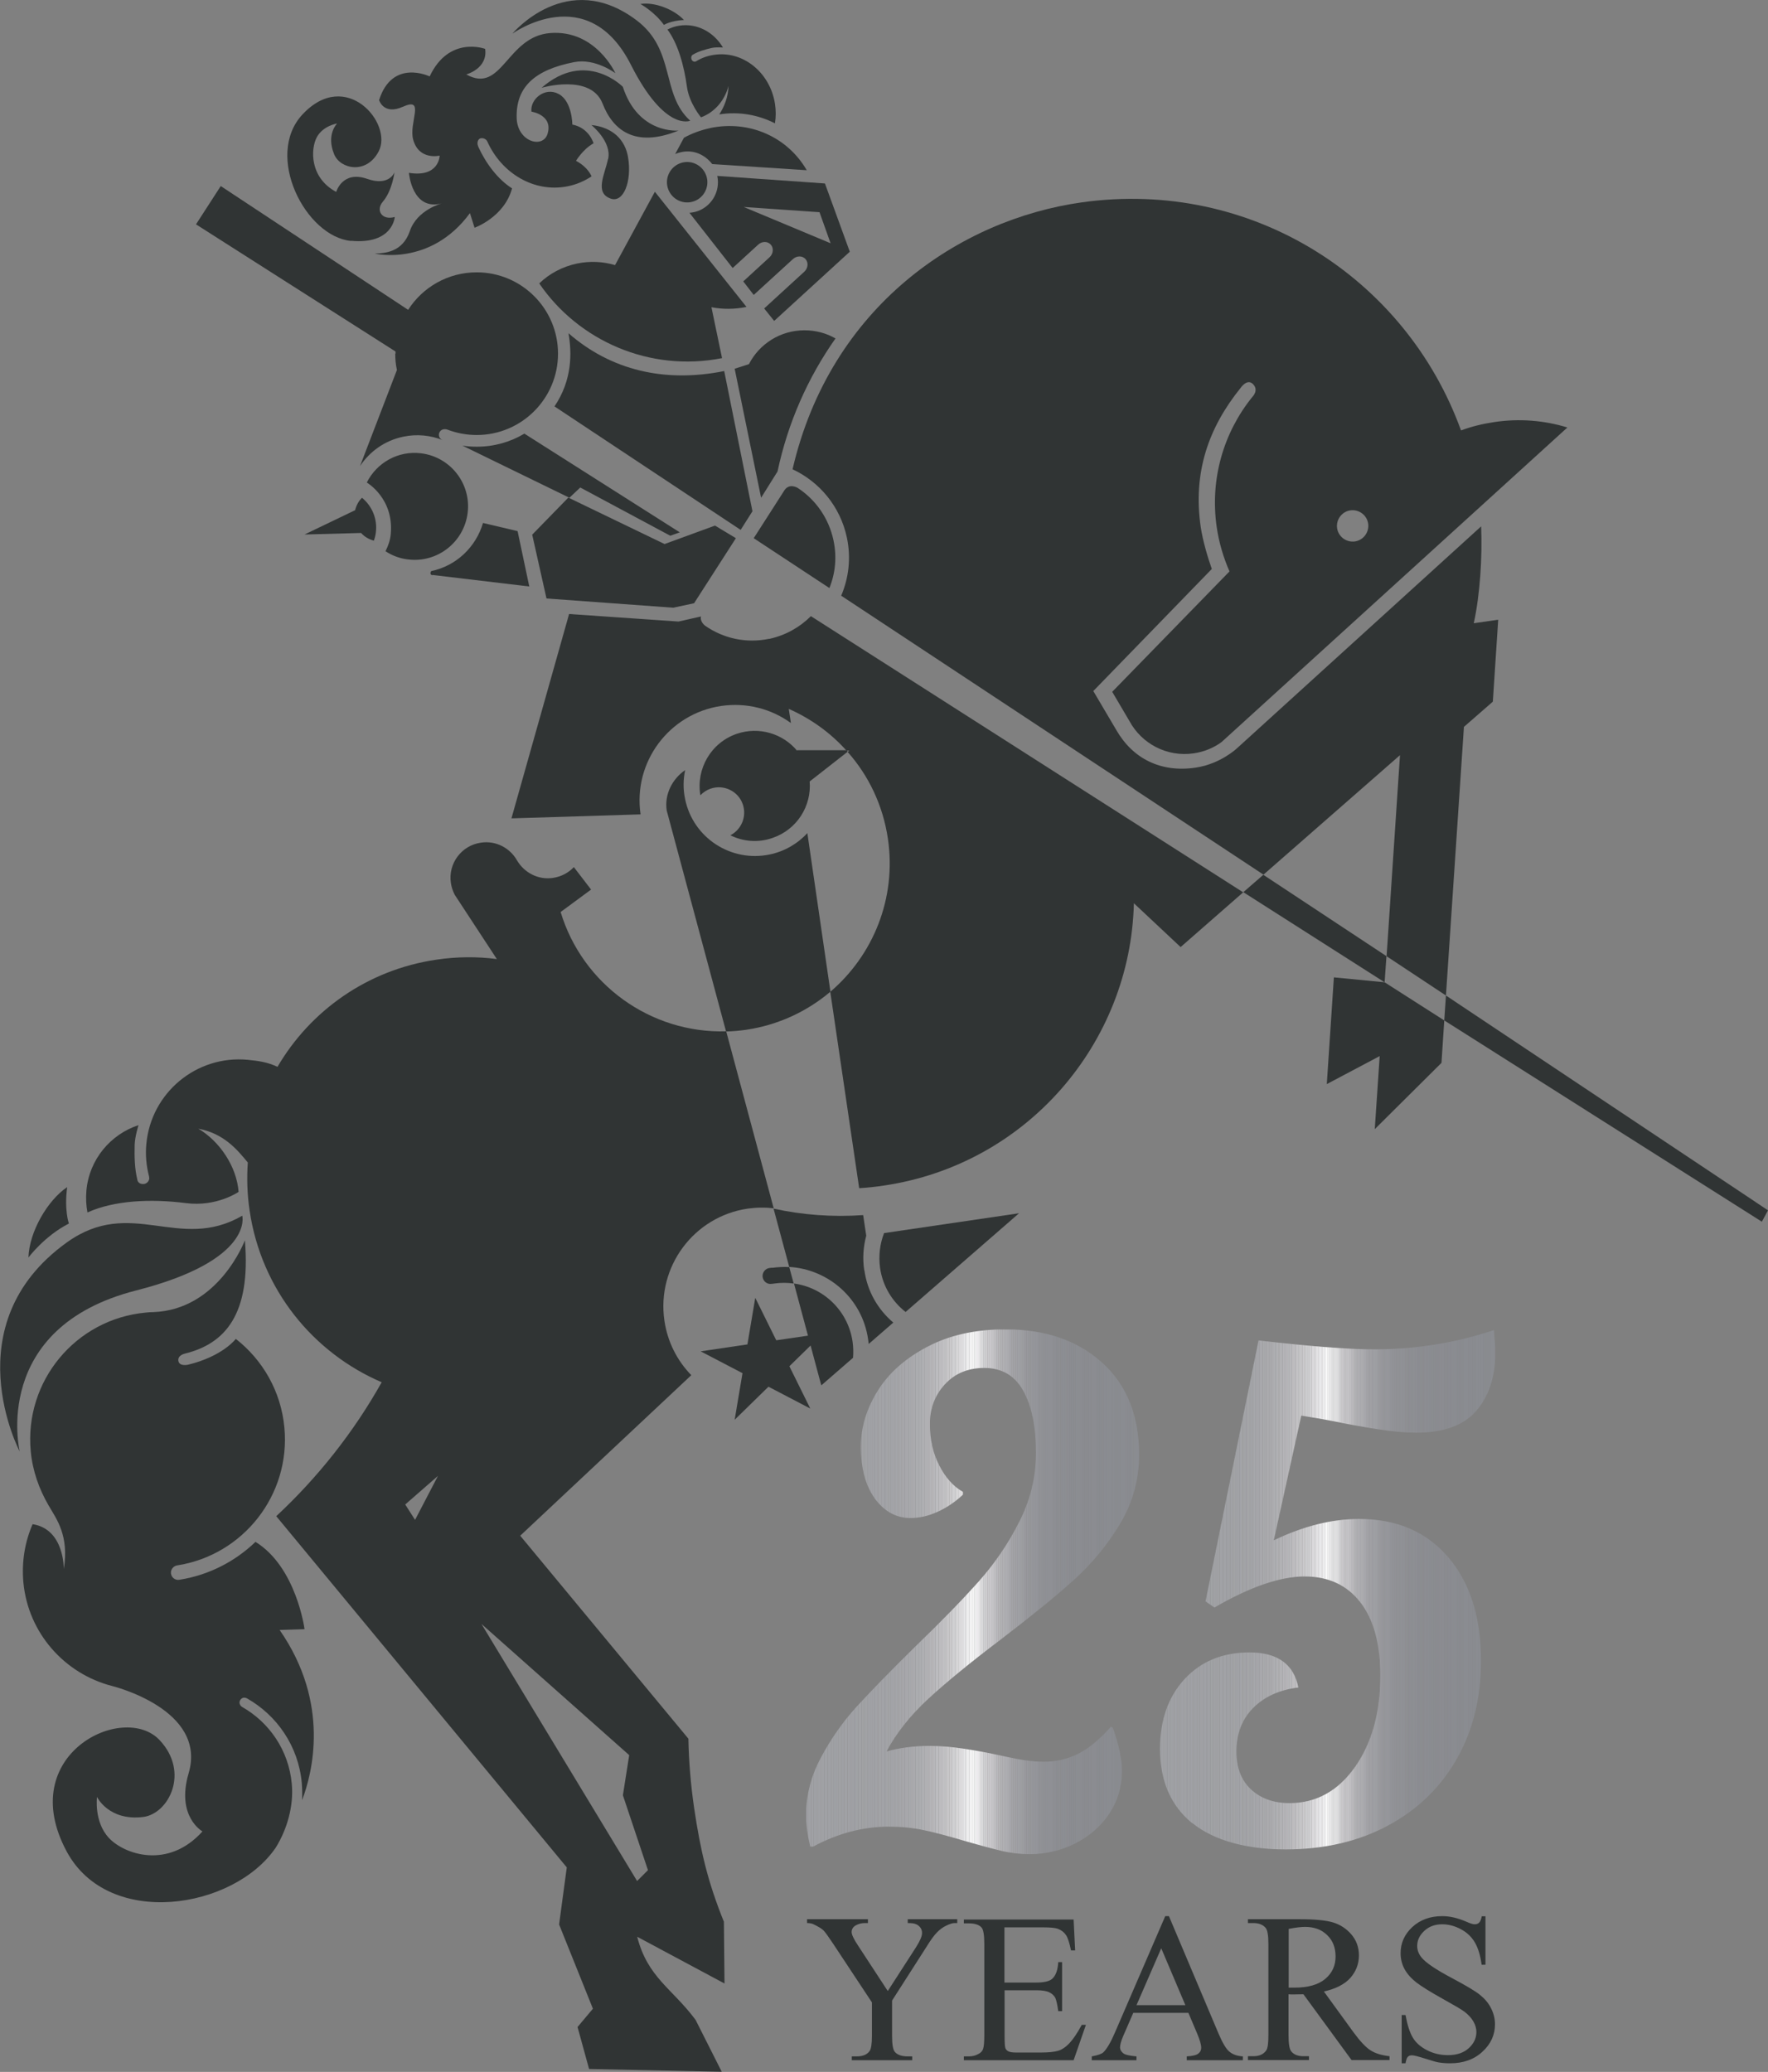 <?xml version="1.0" encoding="UTF-8"?>
<svg id="Layer_1" data-name="Layer 1" xmlns="http://www.w3.org/2000/svg" xmlns:xlink="http://www.w3.org/1999/xlink" viewBox="0 0 115.01 134.74"><rect x="0" y="0" width="115.01" height="134.74" fill="#808080" stroke="none"/>
  <defs>
    <style>
      .cls-1 {
        clip-path: url(#clippath);
      }

      .cls-2 {
        fill: none;
      }

      .cls-2, .cls-3, .cls-4, .cls-5, .cls-6, .cls-7, .cls-8, .cls-9, .cls-10, .cls-11, .cls-12, .cls-13, .cls-14, .cls-15, .cls-16, .cls-17, .cls-18, .cls-19, .cls-20, .cls-21, .cls-22, .cls-23, .cls-24, .cls-25, .cls-26, .cls-27, .cls-28, .cls-29, .cls-30, .cls-31, .cls-32, .cls-33, .cls-34, .cls-35, .cls-36, .cls-37, .cls-38, .cls-39, .cls-40, .cls-41, .cls-42, .cls-43, .cls-44, .cls-45, .cls-46, .cls-47, .cls-48, .cls-49, .cls-50, .cls-51, .cls-52, .cls-53, .cls-54, .cls-55, .cls-56, .cls-57, .cls-58, .cls-59, .cls-60, .cls-61, .cls-62, .cls-63, .cls-64, .cls-65, .cls-66, .cls-67, .cls-68, .cls-69, .cls-70, .cls-71, .cls-72, .cls-73, .cls-74, .cls-75, .cls-76, .cls-77, .cls-78, .cls-79, .cls-80, .cls-81, .cls-82, .cls-83, .cls-84, .cls-85, .cls-86, .cls-87, .cls-88, .cls-89, .cls-90, .cls-91, .cls-92, .cls-93, .cls-94, .cls-95, .cls-96, .cls-97, .cls-98, .cls-99, .cls-100, .cls-101, .cls-102, .cls-103, .cls-104, .cls-105, .cls-106, .cls-107, .cls-108, .cls-109, .cls-110, .cls-111, .cls-112 {
        stroke-width: 0px;
      }

      .cls-113 {
        clip-path: url(#clippath-1);
      }

      .cls-114 {
        isolation: isolate;
      }

      .cls-3 {
        fill: #f3f4f4;
      }

      .cls-4 {
        fill: #f9f9f9;
      }

      .cls-5 {
        fill: #9a9a9f;
      }

      .cls-6 {
        fill: #95969b;
      }

      .cls-7 {
        fill: #a2a3a7;
      }

      .cls-8 {
        fill: #a2a3a6;
      }

      .cls-9 {
        fill: #94959a;
      }

      .cls-10 {
        fill: #9b9ba0;
      }

      .cls-11 {
        fill: #a3a4a7;
      }

      .cls-12 {
        fill: #a3a4a8;
      }

      .cls-13 {
        fill: #a3a3a7;
      }

      .cls-14 {
        fill: #a8a9ac;
      }

      .cls-15 {
        fill: #a8a8ac;
      }

      .cls-16 {
        fill: #c4c3c6;
      }

      .cls-17 {
        fill: #c4c4c6;
      }

      .cls-18 {
        fill: #d1d1d3;
      }

      .cls-19 {
        fill: #d1d0d2;
      }

      .cls-20 {
        fill: #c7c6c8;
      }

      .cls-21 {
        fill: #c7c6c9;
      }

      .cls-22 {
        fill: #c9c8cb;
      }

      .cls-23 {
        fill: #cac9cc;
      }

      .cls-24 {
        fill: #cccbcd;
      }

      .cls-25 {
        fill: #afafb3;
      }

      .cls-26 {
        fill: #adadb1;
      }

      .cls-27 {
        fill: #e1e0e2;
      }

      .cls-28 {
        fill: #dfdee0;
      }

      .cls-29 {
        fill: #dcdcdd;
      }

      .cls-30 {
        fill: #dbdadc;
      }

      .cls-31 {
        fill: #d4d4d6;
      }

      .cls-32 {
        fill: #bbbabe;
      }

      .cls-33 {
        fill: #bebdc0;
      }

      .cls-34 {
        fill: #abacaf;
      }

      .cls-35 {
        fill: #ababaf;
      }

      .cls-36 {
        fill: #ababae;
      }

      .cls-37 {
        fill: #c0bfc2;
      }

      .cls-38 {
        fill: #b2b1b5;
      }

      .cls-39 {
        fill: #b2b2b5;
      }

      .cls-40 {
        fill: #d8d8da;
      }

      .cls-41 {
        fill: #d8d7d9;
      }

      .cls-42 {
        fill: #aeafb2;
      }

      .cls-43 {
        fill: #a5a6a9;
      }

      .cls-44 {
        fill: #a5a6aa;
      }

      .cls-45 {
        fill: #adaeb1;
      }

      .cls-46 {
        fill: #b0b0b3;
      }

      .cls-47 {
        fill: #bcbbbe;
      }

      .cls-48 {
        fill: #b1b1b4;
      }

      .cls-49 {
        fill: #a7a7ac;
      }

      .cls-50 {
        fill: #a7a7ab;
      }

      .cls-51 {
        fill: #aaaaae;
      }

      .cls-52 {
        fill: #a9a9ad;
      }

      .cls-53 {
        fill: #a4a4a8;
      }

      .cls-54 {
        fill: #a4a5a9;
      }

      .cls-55 {
        fill: #a4a5a8;
      }

      .cls-56 {
        fill: #acadb0;
      }

      .cls-57 {
        fill: #a6a6aa;
      }

      .cls-58 {
        fill: #a6a7ab;
      }

      .cls-59 {
        fill: #ceced0;
      }

      .cls-60 {
        fill: #cdcccf;
      }

      .cls-61 {
        fill: #c1c0c3;
      }

      .cls-62 {
        fill: #b4b3b7;
      }

      .cls-63 {
        fill: #8a8c91;
      }

      .cls-64 {
        fill: #b5b5b8;
      }

      .cls-65 {
        fill: #b7b6b9;
      }

      .cls-66 {
        fill: #b8b8bb;
      }

      .cls-67 {
        fill: #9d9ea2;
      }

      .cls-68 {
        fill: #9e9fa3;
      }

      .cls-69 {
        fill: #b9b8bb;
      }

      .cls-70 {
        fill: #8c8e92;
      }

      .cls-71 {
        fill: #8c8e93;
      }

      .cls-72 {
        fill: #919397;
      }

      .cls-73 {
        fill: #919297;
      }

      .cls-74 {
        fill: #8f9196;
      }

      .cls-75 {
        fill: #c2c1c4;
      }

      .cls-76 {
        fill: #8f9095;
      }

      .cls-77 {
        fill: #909296;
      }

      .cls-78 {
        fill: #909196;
      }

      .cls-79 {
        fill: #b6b6b9;
      }

      .cls-80 {
        fill: #bababd;
      }

      .cls-81 {
        fill: #303434;
      }

      .cls-82 {
        fill: #8d8f93;
      }

      .cls-83 {
        fill: #8d8f94;
      }

      .cls-84 {
        fill: #8d8e93;
      }

      .cls-85 {
        fill: #8e8f94;
      }

      .cls-86 {
        fill: #8e9095;
      }

      .cls-87 {
        fill: #8c8d92;
      }

      .cls-88 {
        fill: #96979c;
      }

      .cls-89 {
        fill: #99999e;
      }

      .cls-90 {
        fill: #97989c;
      }

      .cls-91 {
        fill: #98999d;
      }

      .cls-92 {
        fill: #8b8c91;
      }

      .cls-93 {
        fill: #8b8d91;
      }

      .cls-94 {
        fill: #8b8d92;
      }

      .cls-95 {
        fill: #a1a1a6;
      }

      .cls-96 {
        fill: #a1a2a5;
      }

      .cls-97 {
        fill: #a1a2a6;
      }

      .cls-98 {
        fill: #9c9da1;
      }

      .cls-99 {
        fill: #a0a2a5;
      }

      .cls-100 {
        fill: #929398;
      }

      .cls-101 {
        fill: #929498;
      }

      .cls-102 {
        fill: #a0a0a4;
      }

      .cls-103 {
        fill: #a0a1a5;
      }

      .cls-104 {
        fill: #939499;
      }

      .cls-105 {
        fill: #e3e2e4;
      }

      .cls-106 {
        fill: #efeff0;
      }

      .cls-107 {
        fill: #e5e5e6;
      }

      .cls-108 {
        fill: #eae9eb;
      }

      .cls-109 {
        fill: #eeeeef;
      }

      .cls-110 {
        fill: #ebeaec;
      }

      .cls-111 {
        fill: #e6e6e8;
      }

      .cls-112 {
        fill: #f4f4f5;
      }
    </style>
    <clipPath id="clippath">
      <path class="cls-2" d="M65.14,120.36c-.64-.15-1.42-.36-2.35-.63-1.1-.33-2.01-.57-2.73-.72-.72-.15-1.46-.22-2.24-.22-1.67,0-3.31.43-4.93,1.3h-.18c-.18-.72-.27-1.42-.27-2.1,0-1.25.32-2.49.96-3.69s1.42-2.32,2.35-3.34c.93-1.01,2.19-2.31,3.81-3.9,1.7-1.64,3.07-3.05,4.12-4.23s1.93-2.48,2.64-3.9c.72-1.42,1.07-2.9,1.07-4.46,0-1.7-.28-3.05-.83-4.03-.55-.99-1.4-1.48-2.53-1.48-1.05,0-1.9.35-2.55,1.05s-.99,1.56-.99,2.58.2,1.92.61,2.71c.4.79.92,1.37,1.54,1.72v.18c-.51.48-1.06.85-1.66,1.12s-1.18.4-1.75.4c-.93,0-1.69-.42-2.31-1.25-.61-.84-.92-1.97-.92-3.4,0-1.25.37-2.46,1.1-3.63.73-1.17,1.81-2.12,3.25-2.87,1.43-.75,3.12-1.12,5.06-1.12,2.6,0,4.69.72,6.29,2.17,1.6,1.45,2.4,3.44,2.4,5.98,0,1.61-.41,3.11-1.23,4.48s-1.83,2.6-3.02,3.67c-1.19,1.08-2.79,2.37-4.79,3.9-1.97,1.49-3.54,2.78-4.7,3.85-1.16,1.08-2.06,2.21-2.69,3.4.86-.24,1.79-.36,2.78-.36.72,0,1.46.06,2.24.18.78.12,1.51.25,2.19.4.12.03.52.11,1.19.25.67.13,1.28.2,1.81.2.81,0,1.55-.17,2.24-.51.69-.34,1.4-.93,2.15-1.77l.13.09c.39,1.11.58,2.03.58,2.78,0,1.05-.28,1.98-.83,2.8-.55.82-1.29,1.46-2.22,1.93-.93.46-1.91.69-2.95.69-.6,0-1.22-.07-1.86-.22Z"/>
    </clipPath>
    <clipPath id="clippath-1">
      <path class="cls-2" d="M77.56,118.57c-1.4-1.14-2.1-2.75-2.1-4.84,0-1.88.54-3.4,1.61-4.55,1.07-1.15,2.48-1.72,4.21-1.72,1.82,0,2.88.76,3.18,2.28-1.22.15-2.2.59-2.93,1.32-.73.73-1.1,1.68-1.1,2.84,0,1.05.31,1.87.94,2.46s1.46.9,2.51.9c1.73,0,3.15-.78,4.25-2.33,1.1-1.55,1.66-3.54,1.66-5.96,0-2.06-.43-3.65-1.3-4.77-.87-1.12-2.07-1.68-3.63-1.68s-3.54.67-5.86,2.02l-.58-.4,3.45-16.97c3.37.39,5.88.58,7.52.58,2.72,0,5.31-.42,7.79-1.25.06.66.09,1.15.09,1.48,0,1.55-.41,2.81-1.23,3.76-.82.96-2.13,1.43-3.92,1.43-.69,0-1.51-.07-2.46-.22-.96-.15-1.87-.31-2.73-.49-.75-.15-1.51-.28-2.28-.4l-1.79,8.11c1.94-.93,3.79-1.39,5.55-1.39,2.45,0,4.38.83,5.8,2.49,1.42,1.66,2.13,3.9,2.13,6.74,0,2.42-.53,4.55-1.59,6.4-1.06,1.85-2.55,3.29-4.48,4.32-1.92,1.03-4.14,1.54-6.65,1.54s-4.64-.57-6.04-1.7Z"/>
    </clipPath>
  </defs>
  <g>
    <path class="cls-81" d="M39.55,10.35c-.21,1-.88,2.18.16,2.56.85.32,1.4-1.11,1.15-2.66-.18-1.14-.98-1.97-2.39-2.12,0,0,1.34,1.08,1.09,2.21h0Z"/>
    <path class="cls-81" d="M43.19,1.62s.44-.28,1.3-.32c-.63-.68-1.9-1.19-2.83-1.04,0,0,.9.49,1.53,1.36Z"/>
    <path class="cls-81" d="M41.05,4.23c2.21,4.36,3.85,3.62,3.85,3.62-1.93-1.74-.92-4.59-3.49-6.53-4.52-3.41-8.08.87-8.08.87,0,0,4.9-3.55,7.72,2.04h0Z"/>
    <path class="cls-81" d="M43.41,1.91c.69.92,1.09,2.35,1.28,3.76.15,1.05.91,1.96.91,1.96.88-.32,1.54-1.09,1.79-2.04-.02.69-.25,1.31-.6,1.85,1.27-.2,2.52.02,3.62.58.07-.41.07-.85,0-1.29-.33-2.04-2.11-3.46-3.98-3.16-.41.06-.79.2-1.12.4,0,0-.05.03-.08.04-.13.02-.24-.07-.26-.21-.03-.19.11-.25.11-.25.36-.21.78-.33,1.21-.43.31-.07.74-.03.74-.03-.6-1.01-1.7-1.6-2.84-1.42-.28.04-.53.13-.77.25h0Z"/>
    <path class="cls-81" d="M40.51,5.64s-2.4-2.44-5.28.07c0,0,3.2-.95,3.97,1.03.66,1.7,2.09,2.91,4.94,1.75,0,0-2.62.27-3.63-2.86h0Z"/>
    <path class="cls-81" d="M35.07,18.42c2.55,3.74,7.19,5.8,11.9,4.87l-.69-3.31c.75.14,1.49.14,2.28-.02l-5.96-7.49-2.59,4.77c-.78-.23-1.62-.28-2.48-.1-.95.2-1.8.66-2.45,1.29h0Z"/>
    <path class="cls-81" d="M46.16,8.34c-.6.13-1.17.34-1.67.62l-.57,1.06c.13-.06.27-.1.41-.13.81-.17,1.53.18,2,.78l6.15.4c-1.25-2.16-3.73-3.28-6.3-2.74h0Z"/>
    <path class="cls-81" d="M25.08,35.85c.43.28.92.47,1.46.53,1.9.24,3.64-1.11,3.88-3.02.24-1.9-1.11-3.64-3.02-3.88-1.51-.19-2.9.62-3.54,1.9,0,0,1.77,1.02,1.56,3.34-.03.4-.17.78-.34,1.12h0Z"/>
    <path class="cls-81" d="M53.95,38.25c.39-.96.5-2.02.27-3.11-.31-1.46-1.18-2.66-2.33-3.41,0,0-.51-.32-.84.12l-2.02,3.15,4.92,3.24h0Z"/>
    <path class="cls-81" d="M48.95,33.26l-1.84-9.13c-3.87.78-7.37-.05-10.13-2.46.22,1.26.26,3.02-.91,4.76l12.11,8.03.76-1.2h0Z"/>
    <path class="cls-81" d="M53.65,11.93l-6.99-.49c.22,1.03-.41,2.07-1.44,2.34-.13.03-.25.05-.37.06l2.81,3.59,1.66-1.52c.25-.23.62-.23.82,0,.2.22.17.59-.08.82l-1.71,1.57.68.88,2.55-2.33c.25-.23.62-.23.82,0,.2.22.17.59-.08.82l-2.61,2.39.65.81,4.92-4.5-1.61-4.42h0ZM48.39,13.46l4.92.34.72,2.02-5.65-2.36Z"/>
    <path class="cls-81" d="M52.33,21.48c-1.57,0-2.94.89-3.61,2.2l-.93.3,1.72,8.39,1.07-1.71c.67-3.16,1.97-6.1,3.77-8.65-.59-.34-1.28-.53-2.02-.53h0Z"/>
    <path class="cls-81" d="M37.74,31.7l5.86,3.14.62-.22-10.11-6.42c-.9.54-1.96.85-3.09.85-.32,0-.63-.02-.94-.07l6.96,3.39.7-.66h0Z"/>
    <polygon class="cls-81" points="43.79 39.52 45.15 39.23 47.87 35 46.51 34.18 43.23 35.38 36.97 32.36 34.62 34.77 35.55 38.92 43.79 39.52"/>
    <path class="cls-81" d="M28.13,37.39l6.3.75-.76-3.6-2.25-.53c-.45,1.53-1.7,2.78-3.37,3.13-.15.23.08.27.08.27h0Z"/>
    <path class="cls-81" d="M23.55,32.37c-.22.21-.37.49-.45.81l-3.29,1.58,3.68-.1c.21.24.5.41.83.5.06-.17.11-.35.13-.54.11-.88-.25-1.71-.89-2.24h0Z"/>
    <path class="cls-81" d="M45.04,13.12c.7-.18,1.12-.91.93-1.61-.19-.7-.91-1.12-1.61-.93-.7.19-1.12.91-.93,1.61.19.7.91,1.12,1.61.93h0Z"/>
    <path class="cls-81" d="M50.06,55.57c-2.51.52-4.97-1.08-5.49-3.59-.14-.65-.13-1.29,0-1.9-.83.57-1.36,1.57-1.2,2.63l3.86,14.37c.43-.01.86-.05,1.3-.11,2.1-.31,3.98-1.2,5.49-2.48l-1.5-10.31c-.63.68-1.48,1.19-2.46,1.39h0Z"/>
    <path class="cls-81" d="M51.85,48.82c-.92-1.11-2.47-1.59-3.92-1.1-1.69.58-2.66,2.29-2.37,4h0c.18-.19.4-.34.66-.43.86-.3,1.81.16,2.1,1.02.27.79-.09,1.64-.81,2.01.83.41,1.81.5,2.75.17,1.58-.54,2.54-2.07,2.41-3.67l2.48-1.94s-.06-.06-.08-.09h-3.22s0,.01,0,.01Z"/>
    <polygon class="cls-81" points="86.77 63.56 86.31 70.5 89.75 68.68 89.43 73.43 93.77 69.12 93.95 66.36 90.07 63.88 86.77 63.56"/>
    <path class="cls-81" d="M50.04,41.54c-1.51.32-2.99-.03-4.16-.84,0,0-.36-.25-.28-.61l-1.46.33-7.12-.49-3.75,13.29,8.4-.26c-.5-3.39,1.85-6.55,5.24-7.05,1.67-.24,3.27.19,4.54,1.11l-.14-.92c1.43.63,2.71,1.55,3.75,2.71h.2l-.12.09c1.36,1.53,2.3,3.47,2.62,5.65.57,3.88-.97,7.58-3.75,9.95l1.88,12.77c.53-.03,1.07-.09,1.6-.17,9.31-1.37,16.05-9.26,16.27-18.36l3.04,2.85,4.07-3.56-28.12-17.96c-.72.72-1.65,1.25-2.72,1.48h0Z"/>
    <path class="cls-81" d="M57.25,82.46c.17,1.18.79,2.18,1.66,2.86l7.38-6.42-8.78,1.29c-.27.69-.37,1.47-.26,2.27h0Z"/>
    <polygon class="cls-81" points="82.18 56.89 80.88 58.02 90.07 63.88 90.19 62.18 82.18 56.89"/>
    <polygon class="cls-81" points="94.06 64.74 93.95 66.36 114.61 79.45 115.01 78.71 94.06 64.74"/>
    <path class="cls-81" d="M90.19,62.18l3.87,2.56,1.17-17.47,1.88-1.64.35-5.33-1.59.23c.41-1.87.56-4.32.48-6.3l-15.87,14.42s-1.07,1.03-2.7,1.27c-2.26.34-4.09-.58-5.16-2.44l-1.5-2.54,7.71-7.94c-.28-.78-.59-1.86-.72-2.71-.52-3.56.5-6.47,2.59-9.06,0,0,.42-.63.8-.26.42.41-.04.85-.04.85-1.85,2.29-2.77,5.32-2.31,8.47.15,1.02.44,1.98.83,2.87l-7.63,7.83,1.12,1.9c.79,1.47,2.44,2.36,4.19,2.1.67-.1,1.28-.35,1.8-.73l22.5-20.46c-1.5-.46-3.12-.6-4.77-.35-.75.11-1.47.29-2.15.54-3.6-9.93-13.64-16.38-24.67-14.83-7.91,1.11-16.34,6.73-18.81,17.34v.02c1.74.81,3.1,2.41,3.53,4.44.28,1.32.12,2.63-.37,3.78l27.47,18.14,8.88-7.77-.87,13.06h0ZM87.84,33.19c.56-.08,1.08.31,1.16.86.08.56-.31,1.08-.86,1.16-.56.08-1.08-.31-1.16-.86-.08-.56.31-1.08.86-1.16Z"/>
    <path class="cls-81" d="M50.49,87.15l-1.36-2.75-.51,3.03-3.04.45,2.72,1.42-.51,3.03,2.2-2.15,2.72,1.42-1.36-2.75,1.38-1.35c.37,1.38.69,2.59.7,2.59l2.06-1.79c.03-.34.02-.7-.03-1.06-.3-2.01-1.89-3.51-3.81-3.77,0,0,.46,1.7.91,3.39l-2.05.3h0Z"/>
    <path class="cls-81" d="M4.48,79.56s-.31-.85-.11-2.36c-1.28.86-2.47,2.91-2.52,4.58,0,0,1.04-1.4,2.63-2.21h0Z"/>
    <path class="cls-81" d="M25.71,22.99c0,.36.03.72.11,1.07l-2.4,6.25c.63-.95,1.61-1.66,2.81-1.91.89-.19,1.78-.09,2.57.22-.14-.05-.25-.18-.25-.34,0-.21.17-.37.37-.37.05,0,.11,0,.16.02.6.23,1.25.36,1.93.36,2.92,0,5.29-2.37,5.29-5.29s-2.37-5.29-5.29-5.29c-1.87,0-3.52.97-4.46,2.44l-12.19-8.05-1.61,2.49,12.98,8.27v.15h0Z"/>
    <path class="cls-81" d="M22.84,15.66c2.72.25,2.84-1.55,2.84-1.55-.85.24-1.25-.44-.78-.99.62-.72.76-1.92.76-1.92,0,0-.32.94-1.78.43-1.61-.56-2.01.85-2.01.85-1.74-.93-1.67-2.8-1.26-3.56.41-.75,1.32-.89,1.32-.89,0,0-.73.71-.19,2.01.39.95,2.09,1.33,2.89-.19.96-1.81-2.12-5.46-4.96-2.4-2.49,2.68.21,7.95,3.18,8.22h0Z"/>
    <path class="cls-81" d="M8.86,83.92c7.68-1.96,6.9-4.86,6.9-4.86-4.13,2.39-7.23-1.28-11.43,1.75-7.4,5.33-3.05,13.58-3.05,13.58,0,0-1.92-8.05,7.58-10.47h0Z"/>
    <path class="cls-81" d="M19.81,105.94s-.53-4.03-3.19-5.67c-1.33,1.28-3.04,2.16-4.92,2.46-.05,0-.1.02-.15.01-.26-.02-.45-.25-.43-.51.02-.22.2-.4.41-.43,4.29-.67,7.38-4.58,6.97-8.96-.22-2.37-1.42-4.41-3.16-5.77,0,0-.84,1.13-3.11,1.68,0,0-.58.14-.63-.27-.04-.37.46-.46.46-.46,2.54-.64,4.28-2.49,3.87-7.36,0,0-1.69,4.52-5.97,4.67-.16,0-.32.01-.48.03-4.56.42-7.91,4.46-7.48,9.02.12,1.29.55,2.47,1.16,3.52.53.91,1.34,1.96.99,4.14,0,0,.05-2.6-2.03-2.92-.5,1.15-.72,2.44-.6,3.78.31,3.32,2.7,5.95,5.76,6.74,0,0,6.22,1.51,4.99,5.68-.83,2.82.9,3.78.9,3.78-2.25,2.5-5.11,1.48-6.09.42-.98-1.05-.77-2.66-.77-2.66,0,0,.76,1.58,3.01,1.3,1.65-.21,3.04-2.9,1.06-5-2.35-2.5-9.44.94-6.04,7.25,2.72,5.05,10.87,3.76,13.6-.26.72-1.16,1.18-2.69,1.04-4.15-.2-2.18-1.47-4-3.24-5-.08-.05-.14-.14-.16-.25-.01-.17.12-.34.3-.35.07,0,.14.02.19.05,1.94,1.1,3.34,3.1,3.56,5.49.03.38.04.76.02,1.13.65-1.7,1.87-6.28-1.46-11.07l1.6-.05h0Z"/>
    <path class="cls-81" d="M50.22,82.44c-.05,0-.11.02-.17.02h0c-.28.04-.48.31-.44.59.04.29.31.49.59.44.04,0,.12-.01.17-.02.43-.06.85-.06,1.26,0l-.29-1.07c-.37-.02-.74,0-1.12.05Z"/>
    <path class="cls-81" d="M56.22,82.61c-.12-.78-.06-1.54.13-2.25l-.2-1.34c-2,.14-3.95-.01-5.83-.42l1.02,3.79c2.55.15,4.75,2.06,5.13,4.7.01.11.03.21.04.31l1.6-1.39c-.99-.84-1.69-2.02-1.88-3.4h0Z"/>
    <path class="cls-81" d="M26.22,6.94c1.47-.67.35,1.06.66,2.15.38,1.36,1.72,1.03,1.72,1.03,0,0-.02,1.44-2,1.12,0,0,.2,2.52,2.16,1.98,0,0-1.63.41-2.1,1.81-.48,1.4-1.67,1.44-2.28,1.46,0,0,3.62.87,6.19-2.63l.3.95s1.93-.68,2.44-2.56c-.92-.58-1.7-1.62-2.19-2.69-.01-.03-.04-.11-.05-.15-.03-.16.02-.38.21-.42.2-.03.37.09.42.21.93,2.08,3.05,3.34,5.2,2.92.58-.11,1.11-.34,1.58-.65,0,0-.21-.59-1.01-1.01,0,0,.45-.76,1.14-1.14,0,0-.27-1-1.38-1.22,0,0,0-1.51-.89-1.99-.9-.48-1.87.35-1.77,1.15,0,0,1.42.21,1.05,1.44-.3.99-1.96.53-2.01-1.02-.06-1.99,1.13-3.13,3.74-3.64,1.37-.27,2.68.72,2.68.72,0,0-1.28-2.84-4.24-2.61-2.84.22-3.12,4-5.46,2.69,0,0,1.41-.37,1.23-1.66,0,0-2.35-.89-3.61,1.79,0,0-2.43-1.18-3.29,1.54,0,0,.29,1,1.55.43h0Z"/>
    <path class="cls-81" d="M47.08,124.95c-1.03-2.56-1.51-4.55-1.93-7.4-.22-1.51-.34-3-.37-4.48l-10.94-13.2,11.13-10.44c-.91-.93-1.55-2.16-1.75-3.55-.51-3.5,1.91-6.76,5.41-7.28.58-.08,1.15-.09,1.7-.02l-3.09-11.51c-4.93.14-9.35-3.06-10.77-7.76l1.98-1.46-1.12-1.46c-.34.36-.81.62-1.35.7-.97.15-1.88-.34-2.35-1.14h0c-.46-.81-1.38-1.3-2.35-1.15-1.26.18-2.14,1.36-1.95,2.62.04.28.13.53.25.77h0l2.74,4.18c-1.28-.17-2.6-.16-3.94.04-4.49.66-8.2,3.33-10.33,6.97-.62-.3-1.22-.39-1.94-.46-3.33-.31-6.28,2.14-6.59,5.47-.07.72,0,1.43.17,2.09,0,0,.02.1.02.16-.02.22-.22.38-.44.36-.32-.02-.34-.3-.34-.3-.17-.71-.19-1.47-.17-2.25.02-.56.25-1.28.25-1.28-1.82.6-3.21,2.23-3.39,4.26-.04.49-.02.96.07,1.42,1.73-.79,4.12-.9,6.4-.61,2.01.26,3.43-.73,3.43-.73-.12-1.65-1.24-3.3-2.62-4.11,1.66.31,2.53,1.36,3.22,2.2-.07,1.02-.04,2.08.12,3.14.76,5.14,4.14,9.24,8.59,11.15-1.82,3.24-4.14,6.18-6.86,8.71l18.9,22.84-.5,3.71,2.2,5.48-1,1.19.75,2.73,8.63.18-1.7-3.37c-1.51-2.04-3.12-2.75-3.8-5.41l5.68,3.04-.04-4.05h0ZM27,98.84l-.64-1,2.13-1.86-1.49,2.86ZM41.44,122.32l-10.12-16.71,9.61,8.53-.41,2.61,1.63,4.87-.7.7h0Z"/>
  </g>
  <g id="text968">
    <g class="cls-114">
      <path class="cls-81" d="M59.04,124.81h3.23v.25h-.18c-.12,0-.29.05-.52.16s-.43.25-.62.45c-.19.19-.42.51-.69.95l-2.23,3.48v2.3c0,.56.06.91.19,1.05.17.19.45.28.82.28h.3v.25h-3.93v-.25h.33c.39,0,.67-.12.83-.35.1-.14.15-.47.15-.99v-2.17l-2.54-3.84c-.3-.45-.5-.73-.61-.84-.11-.11-.33-.25-.67-.41-.09-.04-.22-.07-.4-.07v-.25h3.96v.25h-.2c-.21,0-.41.05-.59.15-.18.1-.27.25-.27.44,0,.16.14.46.42.88l1.93,2.95,1.82-2.82c.27-.42.41-.74.41-.95,0-.13-.03-.24-.1-.34s-.16-.18-.28-.23c-.12-.06-.31-.08-.55-.08v-.25Z"/>
      <path class="cls-81" d="M65.34,125.31v3.62h2.04c.53,0,.88-.08,1.06-.24.24-.21.37-.57.4-1.09h.25v3.19h-.25c-.06-.45-.13-.73-.19-.86-.08-.16-.22-.28-.4-.37-.19-.09-.47-.13-.86-.13h-2.04v3.02c0,.41.02.65.05.74s.1.16.19.21.26.08.52.08h1.57c.52,0,.9-.04,1.14-.11.24-.07.46-.21.68-.43.28-.28.57-.7.87-1.26h.27l-.8,2.3h-7.14v-.25h.33c.22,0,.43-.05.62-.16.15-.07.25-.18.3-.32.05-.14.08-.44.08-.88v-5.95c0-.58-.06-.94-.18-1.07-.16-.18-.44-.27-.82-.27h-.33v-.25h7.14l.1,2.01h-.27c-.1-.48-.2-.81-.32-.99s-.29-.32-.52-.41c-.18-.07-.5-.1-.96-.1h-2.54Z"/>
      <path class="cls-81" d="M77.3,130.9h-3.58l-.63,1.45c-.16.36-.23.62-.23.8,0,.14.07.26.2.37.13.11.42.17.87.21v.25h-2.91v-.25c.39-.07.64-.16.75-.26.23-.22.49-.66.77-1.32l3.26-7.54h.24l3.22,7.62c.26.61.49,1.01.71,1.19.21.18.51.29.88.31v.25h-3.65v-.25c.37-.02.62-.08.75-.18.13-.1.19-.23.19-.38,0-.2-.09-.51-.27-.94l-.56-1.32ZM77.11,130.4l-1.57-3.7-1.61,3.7h3.18Z"/>
      <path class="cls-81" d="M90.39,133.97h-2.47l-3.13-4.28c-.23,0-.42.01-.57.01-.06,0-.12,0-.19,0s-.14,0-.21-.01v2.66c0,.58.06.93.19,1.07.17.2.43.3.78.3h.36v.25h-3.97v-.25h.35c.39,0,.67-.13.84-.38.1-.14.14-.47.14-.99v-5.92c0-.58-.06-.93-.19-1.07-.18-.2-.44-.3-.79-.3h-.35v-.25h3.37c.98,0,1.71.07,2.17.21s.86.4,1.19.78c.32.38.49.83.49,1.36,0,.56-.19,1.05-.56,1.47-.37.41-.95.71-1.72.88l1.91,2.63c.44.6.81,1,1.13,1.2.31.2.72.32,1.23.38v.25ZM83.82,129.26c.09,0,.16,0,.23,0,.06,0,.12,0,.16,0,.88,0,1.55-.19,2-.57.45-.38.67-.86.67-1.45s-.18-1.04-.54-1.39c-.36-.36-.84-.54-1.44-.54-.26,0-.62.04-1.07.13v3.81Z"/>
      <path class="cls-81" d="M96.63,124.6v3.17h-.25c-.08-.61-.23-1.09-.44-1.45-.21-.36-.51-.65-.91-.86-.39-.21-.8-.32-1.21-.32-.47,0-.86.14-1.17.43-.31.29-.46.61-.46.98,0,.28.1.53.29.76.28.34.95.79,2.01,1.35.86.46,1.46.81,1.77,1.06s.56.53.73.87.26.68.26,1.05c0,.69-.27,1.29-.82,1.79-.54.5-1.24.75-2.1.75-.27,0-.52-.02-.76-.06-.14-.02-.43-.11-.88-.25s-.72-.21-.84-.21-.2.03-.27.1c-.07.07-.11.21-.15.42h-.25v-3.14h.25c.12.66.28,1.15.48,1.48.2.33.51.6.92.81s.86.32,1.36.32c.57,0,1.02-.15,1.35-.45s.5-.65.5-1.05c0-.23-.06-.45-.19-.68s-.32-.44-.58-.64c-.18-.14-.66-.42-1.45-.86-.79-.44-1.35-.79-1.69-1.05-.33-.26-.59-.55-.76-.86-.17-.31-.26-.66-.26-1.04,0-.66.25-1.22.76-1.7.51-.47,1.16-.71,1.95-.71.49,0,1.01.12,1.56.36.25.11.43.17.54.17.12,0,.22-.03.29-.1.08-.07.14-.21.18-.42h.25Z"/>
    </g>
  </g>
  <g class="cls-114">
    <g class="cls-1">
      <rect class="cls-103" x="52.45" y="86.46" width=".12" height="34.13"/>
      <rect class="cls-103" x="52.57" y="86.46" width=".12" height="34.13"/>
      <rect class="cls-103" x="52.68" y="86.46" width=".12" height="34.13"/>
      <rect class="cls-103" x="52.8" y="86.46" width=".12" height="34.13"/>
      <rect class="cls-103" x="52.92" y="86.46" width=".12" height="34.13"/>
      <rect class="cls-103" x="53.03" y="86.46" width=".12" height="34.13"/>
      <rect class="cls-103" x="53.15" y="86.46" width=".12" height="34.13"/>
      <rect class="cls-103" x="53.27" y="86.46" width=".12" height="34.13"/>
      <rect class="cls-103" x="53.38" y="86.46" width=".12" height="34.13"/>
      <rect class="cls-103" x="53.5" y="86.46" width=".12" height="34.13"/>
      <rect class="cls-103" x="53.62" y="86.46" width=".12" height="34.13"/>
      <rect class="cls-103" x="53.73" y="86.46" width=".12" height="34.13"/>
      <rect class="cls-103" x="53.85" y="86.46" width=".12" height="34.13"/>
      <rect class="cls-103" x="53.96" y="86.46" width=".12" height="34.13"/>
      <rect class="cls-103" x="54.08" y="86.46" width=".12" height="34.13"/>
      <rect class="cls-103" x="54.2" y="86.46" width=".12" height="34.13"/>
      <rect class="cls-103" x="54.31" y="86.46" width=".12" height="34.13"/>
      <rect class="cls-103" x="54.43" y="86.46" width=".12" height="34.13"/>
      <rect class="cls-103" x="54.55" y="86.46" width=".12" height="34.13"/>
      <rect class="cls-103" x="54.66" y="86.46" width=".12" height="34.13"/>
      <rect class="cls-103" x="54.78" y="86.46" width=".12" height="34.13"/>
      <rect class="cls-103" x="54.9" y="86.46" width=".12" height="34.13"/>
      <rect class="cls-103" x="55.01" y="86.46" width=".12" height="34.13"/>
      <rect class="cls-103" x="55.13" y="86.46" width=".12" height="34.13"/>
      <rect class="cls-103" x="55.25" y="86.46" width=".12" height="34.13"/>
      <rect class="cls-103" x="55.36" y="86.46" width=".12" height="34.13"/>
      <rect class="cls-103" x="55.48" y="86.46" width=".12" height="34.13"/>
      <rect class="cls-103" x="55.6" y="86.46" width=".12" height="34.13"/>
      <rect class="cls-99" x="55.71" y="86.46" width=".12" height="34.13"/>
      <rect class="cls-96" x="55.83" y="86.46" width=".12" height="34.13"/>
      <rect class="cls-96" x="55.94" y="86.46" width=".12" height="34.13"/>
      <rect class="cls-96" x="56.06" y="86.46" width=".12" height="34.13"/>
      <rect class="cls-96" x="56.18" y="86.46" width=".12" height="34.13"/>
      <rect class="cls-96" x="56.29" y="86.46" width=".12" height="34.13"/>
      <rect class="cls-97" x="56.41" y="86.46" width=".12" height="34.13"/>
      <rect class="cls-97" x="56.53" y="86.46" width=".12" height="34.13"/>
      <rect class="cls-97" x="56.64" y="86.46" width=".12" height="34.13"/>
      <rect class="cls-97" x="56.76" y="86.46" width=".12" height="34.13"/>
      <rect class="cls-97" x="56.88" y="86.46" width=".12" height="34.13"/>
      <rect class="cls-97" x="56.99" y="86.46" width=".12" height="34.13"/>
      <rect class="cls-8" x="57.11" y="86.46" width=".12" height="34.13"/>
      <rect class="cls-8" x="57.23" y="86.46" width=".12" height="34.13"/>
      <rect class="cls-7" x="57.34" y="86.46" width=".12" height="34.13"/>
      <rect class="cls-7" x="57.46" y="86.46" width=".12" height="34.13"/>
      <rect class="cls-7" x="57.58" y="86.46" width=".12" height="34.13"/>
      <rect class="cls-11" x="57.69" y="86.46" width=".12" height="34.13"/>
      <rect class="cls-11" x="57.81" y="86.46" width=".12" height="34.13"/>
      <rect class="cls-12" x="57.93" y="86.46" width=".12" height="34.13"/>
      <rect class="cls-53" x="58.04" y="86.46" width=".12" height="34.13"/>
      <rect class="cls-55" x="58.16" y="86.46" width=".12" height="34.13"/>
      <rect class="cls-54" x="58.27" y="86.46" width=".12" height="34.13"/>
      <rect class="cls-43" x="58.39" y="86.46" width=".12" height="34.13"/>
      <rect class="cls-44" x="58.51" y="86.46" width=".12" height="34.13"/>
      <rect class="cls-57" x="58.62" y="86.46" width=".12" height="34.13"/>
      <rect class="cls-58" x="58.74" y="86.46" width=".12" height="34.13"/>
      <rect class="cls-50" x="58.86" y="86.46" width=".12" height="34.13"/>
      <rect class="cls-15" x="58.97" y="86.46" width=".12" height="34.13"/>
      <rect class="cls-14" x="59.09" y="86.46" width=".12" height="34.13"/>
      <rect class="cls-52" x="59.21" y="86.46" width=".12" height="34.13"/>
      <rect class="cls-51" x="59.32" y="86.46" width=".12" height="34.13"/>
      <rect class="cls-36" x="59.44" y="86.46" width=".12" height="34.13"/>
      <rect class="cls-34" x="59.56" y="86.46" width=".12" height="34.13"/>
      <rect class="cls-56" x="59.67" y="86.46" width=".12" height="34.13"/>
      <rect class="cls-45" x="59.79" y="86.46" width=".12" height="34.13"/>
      <rect class="cls-42" x="59.91" y="86.46" width=".12" height="34.13"/>
      <rect class="cls-46" x="60.02" y="86.46" width=".12" height="34.13"/>
      <rect class="cls-48" x="60.14" y="86.46" width=".12" height="34.13"/>
      <rect class="cls-39" x="60.25" y="86.46" width=".12" height="34.13"/>
      <rect class="cls-62" x="60.37" y="86.46" width=".12" height="34.13"/>
      <rect class="cls-64" x="60.49" y="86.46" width=".12" height="34.13"/>
      <rect class="cls-65" x="60.6" y="86.46" width=".12" height="34.13"/>
      <rect class="cls-66" x="60.72" y="86.46" width=".12" height="34.13"/>
      <rect class="cls-80" x="60.84" y="86.46" width=".12" height="34.13"/>
      <rect class="cls-47" x="60.95" y="86.46" width=".12" height="34.13"/>
      <rect class="cls-33" x="61.07" y="86.46" width=".12" height="34.13"/>
      <rect class="cls-37" x="61.19" y="86.46" width=".12" height="34.13"/>
      <rect class="cls-75" x="61.3" y="86.46" width=".12" height="34.13"/>
      <rect class="cls-17" x="61.42" y="86.46" width=".12" height="34.13"/>
      <rect class="cls-20" x="61.54" y="86.46" width=".12" height="34.13"/>
      <rect class="cls-22" x="61.65" y="86.46" width=".12" height="34.13"/>
      <rect class="cls-24" x="61.77" y="86.46" width=".12" height="34.13"/>
      <rect class="cls-59" x="61.89" y="86.46" width=".12" height="34.13"/>
      <rect class="cls-18" x="62" y="86.46" width=".12" height="34.13"/>
      <rect class="cls-31" x="62.12" y="86.46" width=".12" height="34.13"/>
      <rect class="cls-41" x="62.24" y="86.46" width=".12" height="34.13"/>
      <rect class="cls-30" x="62.35" y="86.46" width=".12" height="34.13"/>
      <rect class="cls-28" x="62.47" y="86.46" width=".12" height="34.13"/>
      <rect class="cls-105" x="62.58" y="86.46" width=".12" height="34.13"/>
      <rect class="cls-111" x="62.7" y="86.46" width=".12" height="34.13"/>
      <rect class="cls-110" x="62.82" y="86.46" width=".12" height="34.13"/>
      <rect class="cls-106" x="62.93" y="86.46" width=".12" height="34.13"/>
      <rect class="cls-112" x="63.05" y="86.46" width=".12" height="34.13"/>
      <rect class="cls-4" x="63.17" y="86.46" width=".12" height="34.13"/>
      <rect class="cls-4" x="63.28" y="86.46" width=".1" height="34.13"/>
      <rect class="cls-3" x="63.38" y="86.46" width=".1" height="34.13"/>
      <rect class="cls-109" x="63.48" y="86.46" width=".1" height="34.13"/>
      <rect class="cls-108" x="63.57" y="86.46" width=".1" height="34.13"/>
      <rect class="cls-107" x="63.67" y="86.46" width=".1" height="34.13"/>
      <rect class="cls-27" x="63.77" y="86.46" width=".1" height="34.13"/>
      <rect class="cls-29" x="63.86" y="86.46" width=".1" height="34.13"/>
      <rect class="cls-40" x="63.96" y="86.46" width=".1" height="34.13"/>
      <rect class="cls-31" x="64.06" y="86.46" width=".1" height="34.13"/>
      <rect class="cls-19" x="64.15" y="86.46" width=".1" height="34.13"/>
      <rect class="cls-60" x="64.25" y="86.46" width=".1" height="34.13"/>
      <rect class="cls-23" x="64.35" y="86.46" width=".1" height="34.13"/>
      <rect class="cls-21" x="64.44" y="86.46" width=".1" height="34.13"/>
      <rect class="cls-16" x="64.54" y="86.46" width=".1" height="34.13"/>
      <rect class="cls-61" x="64.64" y="86.46" width=".1" height="34.13"/>
      <rect class="cls-33" x="64.73" y="86.46" width=".1" height="34.13"/>
      <rect class="cls-32" x="64.83" y="86.46" width=".1" height="34.13"/>
      <rect class="cls-69" x="64.93" y="86.46" width=".1" height="34.13"/>
      <rect class="cls-79" x="65.02" y="86.46" width=".1" height="34.13"/>
      <rect class="cls-62" x="65.12" y="86.46" width=".1" height="34.13"/>
      <rect class="cls-38" x="65.22" y="86.46" width=".1" height="34.13"/>
      <rect class="cls-25" x="65.31" y="86.46" width=".1" height="34.13"/>
      <rect class="cls-26" x="65.41" y="86.46" width=".1" height="34.13"/>
      <rect class="cls-35" x="65.51" y="86.46" width=".1" height="34.13"/>
      <rect class="cls-52" x="65.6" y="86.46" width=".1" height="34.13"/>
      <rect class="cls-49" x="65.7" y="86.46" width=".1" height="34.13"/>
      <rect class="cls-57" x="65.8" y="86.46" width=".1" height="34.13"/>
      <rect class="cls-53" x="65.9" y="86.46" width=".1" height="34.13"/>
      <rect class="cls-13" x="65.99" y="86.46" width=".1" height="34.13"/>
      <rect class="cls-95" x="66.09" y="86.46" width=".1" height="34.13"/>
      <rect class="cls-102" x="66.19" y="86.46" width=".1" height="34.13"/>
      <rect class="cls-68" x="66.28" y="86.46" width=".1" height="34.13"/>
      <rect class="cls-67" x="66.38" y="86.46" width=".1" height="34.13"/>
      <rect class="cls-98" x="66.48" y="86.46" width=".1" height="34.13"/>
      <rect class="cls-10" x="66.57" y="86.46" width=".1" height="34.13"/>
      <rect class="cls-5" x="66.67" y="86.46" width=".1" height="34.13"/>
      <rect class="cls-89" x="66.77" y="86.46" width=".1" height="34.13"/>
      <rect class="cls-91" x="66.86" y="86.46" width=".1" height="34.13"/>
      <rect class="cls-90" x="66.96" y="86.46" width=".1" height="34.13"/>
      <rect class="cls-88" x="67.06" y="86.46" width=".1" height="34.13"/>
      <rect class="cls-6" x="67.15" y="86.46" width=".1" height="34.13"/>
      <rect class="cls-9" x="67.25" y="86.46" width=".1" height="34.13"/>
      <rect class="cls-9" x="67.35" y="86.46" width=".1" height="34.13"/>
      <rect class="cls-104" x="67.44" y="86.46" width=".1" height="34.13"/>
      <rect class="cls-101" x="67.54" y="86.46" width=".1" height="34.13"/>
      <rect class="cls-100" x="67.64" y="86.46" width=".1" height="34.13"/>
      <rect class="cls-72" x="67.73" y="86.46" width=".1" height="34.13"/>
      <rect class="cls-73" x="67.83" y="86.46" width=".1" height="34.13"/>
      <rect class="cls-77" x="67.93" y="86.46" width=".1" height="34.13"/>
      <rect class="cls-78" x="68.02" y="86.46" width=".1" height="34.13"/>
      <rect class="cls-74" x="68.12" y="86.46" width=".1" height="34.13"/>
      <rect class="cls-76" x="68.22" y="86.46" width=".1" height="34.13"/>
      <rect class="cls-76" x="68.31" y="86.46" width=".1" height="34.13"/>
      <rect class="cls-86" x="68.41" y="86.46" width=".1" height="34.13"/>
      <rect class="cls-85" x="68.51" y="86.46" width=".1" height="34.13"/>
      <rect class="cls-85" x="68.6" y="86.46" width=".1" height="34.13"/>
      <rect class="cls-83" x="68.7" y="86.46" width=".1" height="34.13"/>
      <rect class="cls-82" x="68.8" y="86.46" width=".1" height="34.13"/>
      <rect class="cls-84" x="68.89" y="86.46" width=".1" height="34.13"/>
      <rect class="cls-84" x="68.99" y="86.46" width=".1" height="34.13"/>
      <rect class="cls-71" x="69.09" y="86.46" width=".1" height="34.13"/>
      <rect class="cls-71" x="69.18" y="86.46" width=".1" height="34.13"/>
      <rect class="cls-70" x="69.28" y="86.46" width=".1" height="34.13"/>
      <rect class="cls-87" x="69.38" y="86.46" width=".1" height="34.13"/>
      <rect class="cls-87" x="69.47" y="86.46" width=".1" height="34.13"/>
      <rect class="cls-87" x="69.57" y="86.46" width=".1" height="34.13"/>
      <rect class="cls-94" x="69.67" y="86.46" width=".1" height="34.13"/>
      <rect class="cls-94" x="69.76" y="86.46" width=".1" height="34.13"/>
      <rect class="cls-94" x="69.86" y="86.46" width=".1" height="34.13"/>
      <rect class="cls-94" x="69.96" y="86.46" width=".1" height="34.13"/>
      <rect class="cls-94" x="70.05" y="86.46" width=".1" height="34.13"/>
      <rect class="cls-93" x="70.15" y="86.46" width=".1" height="34.13"/>
      <rect class="cls-92" x="70.25" y="86.46" width=".1" height="34.13"/>
      <rect class="cls-92" x="70.34" y="86.46" width=".1" height="34.13"/>
      <rect class="cls-92" x="70.44" y="86.46" width=".1" height="34.13"/>
      <rect class="cls-92" x="70.54" y="86.46" width=".1" height="34.13"/>
      <rect class="cls-92" x="70.63" y="86.46" width=".1" height="34.13"/>
      <rect class="cls-92" x="70.73" y="86.46" width=".1" height="34.13"/>
      <rect class="cls-92" x="70.83" y="86.46" width=".1" height="34.13"/>
      <rect class="cls-92" x="70.92" y="86.46" width=".1" height="34.13"/>
      <rect class="cls-92" x="71.02" y="86.46" width=".1" height="34.13"/>
      <rect class="cls-92" x="71.12" y="86.46" width=".1" height="34.13"/>
      <rect class="cls-92" x="71.21" y="86.46" width=".1" height="34.13"/>
      <rect class="cls-63" x="71.31" y="86.46" width=".1" height="34.13"/>
      <rect class="cls-63" x="71.41" y="86.46" width=".1" height="34.13"/>
      <rect class="cls-63" x="71.51" y="86.46" width=".1" height="34.13"/>
      <rect class="cls-63" x="71.6" y="86.46" width=".1" height="34.13"/>
      <rect class="cls-63" x="71.7" y="86.46" width=".1" height="34.13"/>
      <rect class="cls-63" x="71.8" y="86.46" width=".1" height="34.13"/>
      <rect class="cls-63" x="71.89" y="86.46" width=".1" height="34.13"/>
      <rect class="cls-63" x="71.99" y="86.46" width=".1" height="34.13"/>
      <rect class="cls-63" x="72.09" y="86.46" width=".1" height="34.13"/>
      <rect class="cls-63" x="72.18" y="86.46" width=".1" height="34.13"/>
      <rect class="cls-63" x="72.28" y="86.46" width=".1" height="34.13"/>
      <rect class="cls-63" x="72.38" y="86.46" width=".1" height="34.13"/>
      <rect class="cls-63" x="72.47" y="86.46" width=".1" height="34.13"/>
      <rect class="cls-63" x="72.57" y="86.46" width=".1" height="34.13"/>
      <rect class="cls-63" x="72.67" y="86.46" width=".1" height="34.13"/>
      <rect class="cls-63" x="72.76" y="86.46" width=".1" height="34.13"/>
      <rect class="cls-63" x="72.86" y="86.46" width=".1" height="34.13"/>
      <rect class="cls-63" x="72.96" y="86.46" width=".1" height="34.13"/>
      <rect class="cls-63" x="73.05" y="86.46" width=".1" height="34.13"/>
      <rect class="cls-63" x="73.15" y="86.46" width=".1" height="34.13"/>
      <rect class="cls-63" x="73.25" y="86.46" width=".1" height="34.13"/>
      <rect class="cls-63" x="73.34" y="86.46" width=".1" height="34.13"/>
      <rect class="cls-63" x="73.44" y="86.46" width=".1" height="34.13"/>
      <rect class="cls-63" x="73.54" y="86.46" width=".1" height="34.13"/>
      <rect class="cls-63" x="73.63" y="86.46" width=".1" height="34.13"/>
      <rect class="cls-63" x="73.73" y="86.46" width=".1" height="34.13"/>
      <rect class="cls-63" x="73.83" y="86.46" width=".1" height="34.13"/>
      <rect class="cls-63" x="73.92" y="86.46" width=".1" height="34.13"/>
      <rect class="cls-63" x="74.02" y="86.46" width=".1" height="34.13"/>
    </g>
    <g class="cls-113">
      <rect class="cls-103" x="75.46" y="86.5" width=".12" height="33.77"/>
      <rect class="cls-103" x="75.58" y="86.5" width=".12" height="33.77"/>
      <rect class="cls-103" x="75.69" y="86.5" width=".12" height="33.77"/>
      <rect class="cls-103" x="75.81" y="86.5" width=".12" height="33.77"/>
      <rect class="cls-103" x="75.93" y="86.5" width=".12" height="33.77"/>
      <rect class="cls-103" x="76.05" y="86.5" width=".12" height="33.77"/>
      <rect class="cls-103" x="76.16" y="86.5" width=".12" height="33.77"/>
      <rect class="cls-103" x="76.28" y="86.5" width=".12" height="33.77"/>
      <rect class="cls-103" x="76.4" y="86.5" width=".12" height="33.77"/>
      <rect class="cls-103" x="76.51" y="86.5" width=".12" height="33.77"/>
      <rect class="cls-103" x="76.63" y="86.5" width=".12" height="33.77"/>
      <rect class="cls-103" x="76.75" y="86.5" width=".12" height="33.77"/>
      <rect class="cls-103" x="76.87" y="86.5" width=".12" height="33.77"/>
      <rect class="cls-103" x="76.98" y="86.5" width=".12" height="33.77"/>
      <rect class="cls-103" x="77.1" y="86.5" width=".12" height="33.77"/>
      <rect class="cls-103" x="77.22" y="86.5" width=".12" height="33.77"/>
      <rect class="cls-103" x="77.34" y="86.5" width=".12" height="33.77"/>
      <rect class="cls-103" x="77.45" y="86.5" width=".12" height="33.77"/>
      <rect class="cls-103" x="77.57" y="86.5" width=".12" height="33.77"/>
      <rect class="cls-103" x="77.69" y="86.5" width=".12" height="33.77"/>
      <rect class="cls-103" x="77.8" y="86.5" width=".12" height="33.77"/>
      <rect class="cls-103" x="77.92" y="86.5" width=".12" height="33.77"/>
      <rect class="cls-103" x="78.04" y="86.5" width=".12" height="33.77"/>
      <rect class="cls-103" x="78.16" y="86.5" width=".12" height="33.77"/>
      <rect class="cls-103" x="78.27" y="86.5" width=".12" height="33.77"/>
      <rect class="cls-103" x="78.39" y="86.5" width=".12" height="33.77"/>
      <rect class="cls-103" x="78.51" y="86.5" width=".12" height="33.77"/>
      <rect class="cls-103" x="78.62" y="86.5" width=".12" height="33.77"/>
      <rect class="cls-99" x="78.74" y="86.5" width=".12" height="33.77"/>
      <rect class="cls-96" x="78.86" y="86.5" width=".12" height="33.77"/>
      <rect class="cls-96" x="78.98" y="86.5" width=".12" height="33.77"/>
      <rect class="cls-96" x="79.09" y="86.5" width=".12" height="33.77"/>
      <rect class="cls-96" x="79.21" y="86.5" width=".12" height="33.77"/>
      <rect class="cls-96" x="79.33" y="86.5" width=".12" height="33.77"/>
      <rect class="cls-97" x="79.44" y="86.5" width=".12" height="33.77"/>
      <rect class="cls-97" x="79.56" y="86.5" width=".12" height="33.77"/>
      <rect class="cls-97" x="79.68" y="86.5" width=".12" height="33.77"/>
      <rect class="cls-97" x="79.8" y="86.5" width=".12" height="33.77"/>
      <rect class="cls-97" x="79.91" y="86.5" width=".12" height="33.77"/>
      <rect class="cls-97" x="80.03" y="86.5" width=".12" height="33.77"/>
      <rect class="cls-8" x="80.15" y="86.5" width=".12" height="33.77"/>
      <rect class="cls-8" x="80.27" y="86.5" width=".12" height="33.77"/>
      <rect class="cls-7" x="80.38" y="86.5" width=".12" height="33.77"/>
      <rect class="cls-7" x="80.5" y="86.5" width=".12" height="33.77"/>
      <rect class="cls-7" x="80.62" y="86.5" width=".12" height="33.77"/>
      <rect class="cls-11" x="80.73" y="86.5" width=".12" height="33.77"/>
      <rect class="cls-11" x="80.85" y="86.5" width=".12" height="33.77"/>
      <rect class="cls-12" x="80.97" y="86.5" width=".12" height="33.77"/>
      <rect class="cls-53" x="81.09" y="86.5" width=".12" height="33.77"/>
      <rect class="cls-55" x="81.2" y="86.5" width=".12" height="33.77"/>
      <rect class="cls-54" x="81.32" y="86.5" width=".12" height="33.77"/>
      <rect class="cls-43" x="81.44" y="86.5" width=".12" height="33.77"/>
      <rect class="cls-44" x="81.55" y="86.5" width=".12" height="33.77"/>
      <rect class="cls-57" x="81.67" y="86.5" width=".12" height="33.77"/>
      <rect class="cls-58" x="81.79" y="86.5" width=".12" height="33.77"/>
      <rect class="cls-50" x="81.91" y="86.5" width=".12" height="33.77"/>
      <rect class="cls-15" x="82.02" y="86.5" width=".12" height="33.77"/>
      <rect class="cls-14" x="82.14" y="86.5" width=".12" height="33.77"/>
      <rect class="cls-52" x="82.26" y="86.5" width=".12" height="33.77"/>
      <rect class="cls-51" x="82.38" y="86.5" width=".12" height="33.77"/>
      <rect class="cls-36" x="82.49" y="86.5" width=".12" height="33.77"/>
      <rect class="cls-34" x="82.61" y="86.5" width=".12" height="33.77"/>
      <rect class="cls-56" x="82.73" y="86.5" width=".12" height="33.77"/>
      <rect class="cls-45" x="82.84" y="86.5" width=".12" height="33.77"/>
      <rect class="cls-42" x="82.96" y="86.5" width=".12" height="33.77"/>
      <rect class="cls-46" x="83.08" y="86.5" width=".12" height="33.77"/>
      <rect class="cls-48" x="83.2" y="86.5" width=".12" height="33.77"/>
      <rect class="cls-39" x="83.31" y="86.5" width=".12" height="33.77"/>
      <rect class="cls-62" x="83.43" y="86.5" width=".12" height="33.77"/>
      <rect class="cls-64" x="83.55" y="86.5" width=".12" height="33.77"/>
      <rect class="cls-65" x="83.66" y="86.5" width=".12" height="33.77"/>
      <rect class="cls-66" x="83.78" y="86.5" width=".12" height="33.77"/>
      <rect class="cls-80" x="83.9" y="86.5" width=".12" height="33.77"/>
      <rect class="cls-47" x="84.02" y="86.5" width=".12" height="33.77"/>
      <rect class="cls-33" x="84.13" y="86.5" width=".12" height="33.77"/>
      <rect class="cls-37" x="84.25" y="86.5" width=".12" height="33.77"/>
      <rect class="cls-75" x="84.37" y="86.5" width=".12" height="33.77"/>
      <rect class="cls-17" x="84.48" y="86.5" width=".12" height="33.77"/>
      <rect class="cls-20" x="84.6" y="86.5" width=".12" height="33.77"/>
      <rect class="cls-22" x="84.72" y="86.5" width=".12" height="33.77"/>
      <rect class="cls-24" x="84.84" y="86.5" width=".12" height="33.77"/>
      <rect class="cls-59" x="84.95" y="86.5" width=".12" height="33.77"/>
      <rect class="cls-18" x="85.07" y="86.5" width=".12" height="33.77"/>
      <rect class="cls-31" x="85.19" y="86.5" width=".12" height="33.77"/>
      <rect class="cls-41" x="85.31" y="86.5" width=".12" height="33.77"/>
      <rect class="cls-30" x="85.42" y="86.5" width=".12" height="33.77"/>
      <rect class="cls-28" x="85.54" y="86.5" width=".12" height="33.77"/>
      <rect class="cls-105" x="85.66" y="86.5" width=".12" height="33.77"/>
      <rect class="cls-111" x="85.77" y="86.5" width=".12" height="33.77"/>
      <rect class="cls-110" x="85.89" y="86.5" width=".12" height="33.77"/>
      <rect class="cls-106" x="86.01" y="86.5" width=".12" height="33.77"/>
      <rect class="cls-112" x="86.13" y="86.5" width=".12" height="33.77"/>
      <rect class="cls-4" x="86.24" y="86.5" width=".12" height="33.77"/>
      <rect class="cls-4" x="86.36" y="86.5" width=".1" height="33.77"/>
      <rect class="cls-3" x="86.46" y="86.5" width=".1" height="33.77"/>
      <rect class="cls-109" x="86.55" y="86.5" width=".1" height="33.77"/>
      <rect class="cls-108" x="86.65" y="86.5" width=".1" height="33.77"/>
      <rect class="cls-107" x="86.75" y="86.5" width=".1" height="33.77"/>
      <rect class="cls-27" x="86.85" y="86.5" width=".1" height="33.77"/>
      <rect class="cls-29" x="86.94" y="86.5" width=".1" height="33.77"/>
      <rect class="cls-40" x="87.04" y="86.5" width=".1" height="33.77"/>
      <rect class="cls-31" x="87.14" y="86.5" width=".1" height="33.77"/>
      <rect class="cls-19" x="87.24" y="86.5" width=".1" height="33.77"/>
      <rect class="cls-60" x="87.33" y="86.5" width=".1" height="33.77"/>
      <rect class="cls-23" x="87.43" y="86.5" width=".1" height="33.77"/>
      <rect class="cls-21" x="87.53" y="86.5" width=".1" height="33.77"/>
      <rect class="cls-16" x="87.63" y="86.5" width=".1" height="33.77"/>
      <rect class="cls-61" x="87.72" y="86.5" width=".1" height="33.77"/>
      <rect class="cls-33" x="87.82" y="86.5" width=".1" height="33.77"/>
      <rect class="cls-32" x="87.92" y="86.5" width=".1" height="33.77"/>
      <rect class="cls-69" x="88.01" y="86.5" width=".1" height="33.77"/>
      <rect class="cls-79" x="88.11" y="86.5" width=".1" height="33.77"/>
      <rect class="cls-62" x="88.21" y="86.5" width=".1" height="33.77"/>
      <rect class="cls-38" x="88.31" y="86.5" width=".1" height="33.77"/>
      <rect class="cls-25" x="88.4" y="86.5" width=".1" height="33.77"/>
      <rect class="cls-26" x="88.5" y="86.5" width=".1" height="33.77"/>
      <rect class="cls-35" x="88.6" y="86.5" width=".1" height="33.77"/>
      <rect class="cls-52" x="88.7" y="86.5" width=".1" height="33.77"/>
      <rect class="cls-49" x="88.79" y="86.5" width=".1" height="33.77"/>
      <rect class="cls-57" x="88.89" y="86.5" width=".1" height="33.77"/>
      <rect class="cls-53" x="88.99" y="86.5" width=".1" height="33.77"/>
      <rect class="cls-13" x="89.09" y="86.5" width=".1" height="33.77"/>
      <rect class="cls-95" x="89.18" y="86.5" width=".1" height="33.77"/>
      <rect class="cls-102" x="89.28" y="86.5" width=".1" height="33.77"/>
      <rect class="cls-68" x="89.38" y="86.5" width=".1" height="33.77"/>
      <rect class="cls-67" x="89.47" y="86.5" width=".1" height="33.77"/>
      <rect class="cls-98" x="89.57" y="86.5" width=".1" height="33.77"/>
      <rect class="cls-10" x="89.67" y="86.5" width=".1" height="33.77"/>
      <rect class="cls-5" x="89.77" y="86.5" width=".1" height="33.77"/>
      <rect class="cls-89" x="89.86" y="86.5" width=".1" height="33.77"/>
      <rect class="cls-91" x="89.96" y="86.5" width=".1" height="33.77"/>
      <rect class="cls-90" x="90.06" y="86.5" width=".1" height="33.77"/>
      <rect class="cls-88" x="90.16" y="86.5" width=".1" height="33.77"/>
      <rect class="cls-6" x="90.25" y="86.5" width=".1" height="33.77"/>
      <rect class="cls-9" x="90.35" y="86.5" width=".1" height="33.77"/>
      <rect class="cls-9" x="90.45" y="86.5" width=".1" height="33.77"/>
      <rect class="cls-104" x="90.55" y="86.5" width=".1" height="33.77"/>
      <rect class="cls-101" x="90.64" y="86.5" width=".1" height="33.77"/>
      <rect class="cls-100" x="90.74" y="86.5" width=".1" height="33.77"/>
      <rect class="cls-72" x="90.84" y="86.5" width=".1" height="33.77"/>
      <rect class="cls-73" x="90.93" y="86.5" width=".1" height="33.77"/>
      <rect class="cls-77" x="91.03" y="86.5" width=".1" height="33.77"/>
      <rect class="cls-78" x="91.13" y="86.5" width=".1" height="33.77"/>
      <rect class="cls-74" x="91.23" y="86.5" width=".1" height="33.77"/>
      <rect class="cls-76" x="91.32" y="86.5" width=".1" height="33.77"/>
      <rect class="cls-76" x="91.42" y="86.5" width=".1" height="33.77"/>
      <rect class="cls-86" x="91.52" y="86.5" width=".1" height="33.77"/>
      <rect class="cls-85" x="91.62" y="86.5" width=".1" height="33.77"/>
      <rect class="cls-85" x="91.71" y="86.5" width=".1" height="33.77"/>
      <rect class="cls-83" x="91.81" y="86.5" width=".1" height="33.77"/>
      <rect class="cls-82" x="91.91" y="86.5" width=".1" height="33.77"/>
      <rect class="cls-84" x="92" y="86.5" width=".1" height="33.77"/>
      <rect class="cls-84" x="92.1" y="86.5" width=".1" height="33.77"/>
      <rect class="cls-71" x="92.2" y="86.5" width=".1" height="33.77"/>
      <rect class="cls-71" x="92.3" y="86.5" width=".1" height="33.77"/>
      <rect class="cls-70" x="92.39" y="86.5" width=".1" height="33.77"/>
      <rect class="cls-87" x="92.49" y="86.5" width=".1" height="33.77"/>
      <rect class="cls-87" x="92.59" y="86.5" width=".1" height="33.77"/>
      <rect class="cls-87" x="92.69" y="86.5" width=".1" height="33.77"/>
      <rect class="cls-94" x="92.78" y="86.5" width=".1" height="33.77"/>
      <rect class="cls-94" x="92.88" y="86.5" width=".1" height="33.77"/>
      <rect class="cls-94" x="92.98" y="86.5" width=".1" height="33.77"/>
      <rect class="cls-94" x="93.08" y="86.5" width=".1" height="33.77"/>
      <rect class="cls-94" x="93.17" y="86.5" width=".1" height="33.77"/>
      <rect class="cls-93" x="93.27" y="86.5" width=".1" height="33.77"/>
      <rect class="cls-92" x="93.37" y="86.5" width=".1" height="33.77"/>
      <rect class="cls-92" x="93.46" y="86.5" width=".1" height="33.77"/>
      <rect class="cls-92" x="93.56" y="86.5" width=".1" height="33.77"/>
      <rect class="cls-92" x="93.66" y="86.5" width=".1" height="33.77"/>
      <rect class="cls-92" x="93.76" y="86.5" width=".1" height="33.77"/>
      <rect class="cls-92" x="93.85" y="86.5" width=".1" height="33.77"/>
      <rect class="cls-92" x="93.95" y="86.5" width=".1" height="33.77"/>
      <rect class="cls-92" x="94.05" y="86.5" width=".1" height="33.77"/>
      <rect class="cls-92" x="94.15" y="86.5" width=".1" height="33.77"/>
      <rect class="cls-92" x="94.24" y="86.5" width=".1" height="33.77"/>
      <rect class="cls-92" x="94.34" y="86.5" width=".1" height="33.77"/>
      <rect class="cls-63" x="94.44" y="86.5" width=".1" height="33.77"/>
      <rect class="cls-63" x="94.54" y="86.5" width=".1" height="33.77"/>
      <rect class="cls-63" x="94.63" y="86.5" width=".1" height="33.77"/>
      <rect class="cls-63" x="94.73" y="86.5" width=".1" height="33.77"/>
      <rect class="cls-63" x="94.83" y="86.5" width=".1" height="33.77"/>
      <rect class="cls-63" x="94.92" y="86.5" width=".1" height="33.77"/>
      <rect class="cls-63" x="95.02" y="86.5" width=".1" height="33.77"/>
      <rect class="cls-63" x="95.12" y="86.5" width=".1" height="33.77"/>
      <rect class="cls-63" x="95.22" y="86.5" width=".1" height="33.77"/>
      <rect class="cls-63" x="95.31" y="86.5" width=".1" height="33.77"/>
      <rect class="cls-63" x="95.41" y="86.5" width=".1" height="33.77"/>
      <rect class="cls-63" x="95.51" y="86.5" width=".1" height="33.77"/>
      <rect class="cls-63" x="95.61" y="86.5" width=".1" height="33.77"/>
      <rect class="cls-63" x="95.7" y="86.5" width=".1" height="33.77"/>
      <rect class="cls-63" x="95.8" y="86.5" width=".1" height="33.77"/>
      <rect class="cls-63" x="95.9" y="86.5" width=".1" height="33.77"/>
      <rect class="cls-63" x="96" y="86.5" width=".1" height="33.77"/>
      <rect class="cls-63" x="96.09" y="86.5" width=".1" height="33.77"/>
      <rect class="cls-63" x="96.19" y="86.5" width=".1" height="33.77"/>
      <rect class="cls-63" x="96.29" y="86.5" width=".1" height="33.77"/>
      <rect class="cls-63" x="96.38" y="86.5" width=".1" height="33.77"/>
      <rect class="cls-63" x="96.48" y="86.5" width=".1" height="33.77"/>
      <rect class="cls-63" x="96.58" y="86.5" width=".1" height="33.77"/>
      <rect class="cls-63" x="96.68" y="86.5" width=".1" height="33.77"/>
      <rect class="cls-63" x="96.77" y="86.5" width=".1" height="33.77"/>
      <rect class="cls-63" x="96.87" y="86.5" width=".1" height="33.77"/>
      <rect class="cls-63" x="96.97" y="86.5" width=".1" height="33.77"/>
      <rect class="cls-63" x="97.07" y="86.5" width=".1" height="33.77"/>
      <rect class="cls-63" x="97.16" y="86.5" width=".1" height="33.77"/>
    </g>
  </g>
</svg>